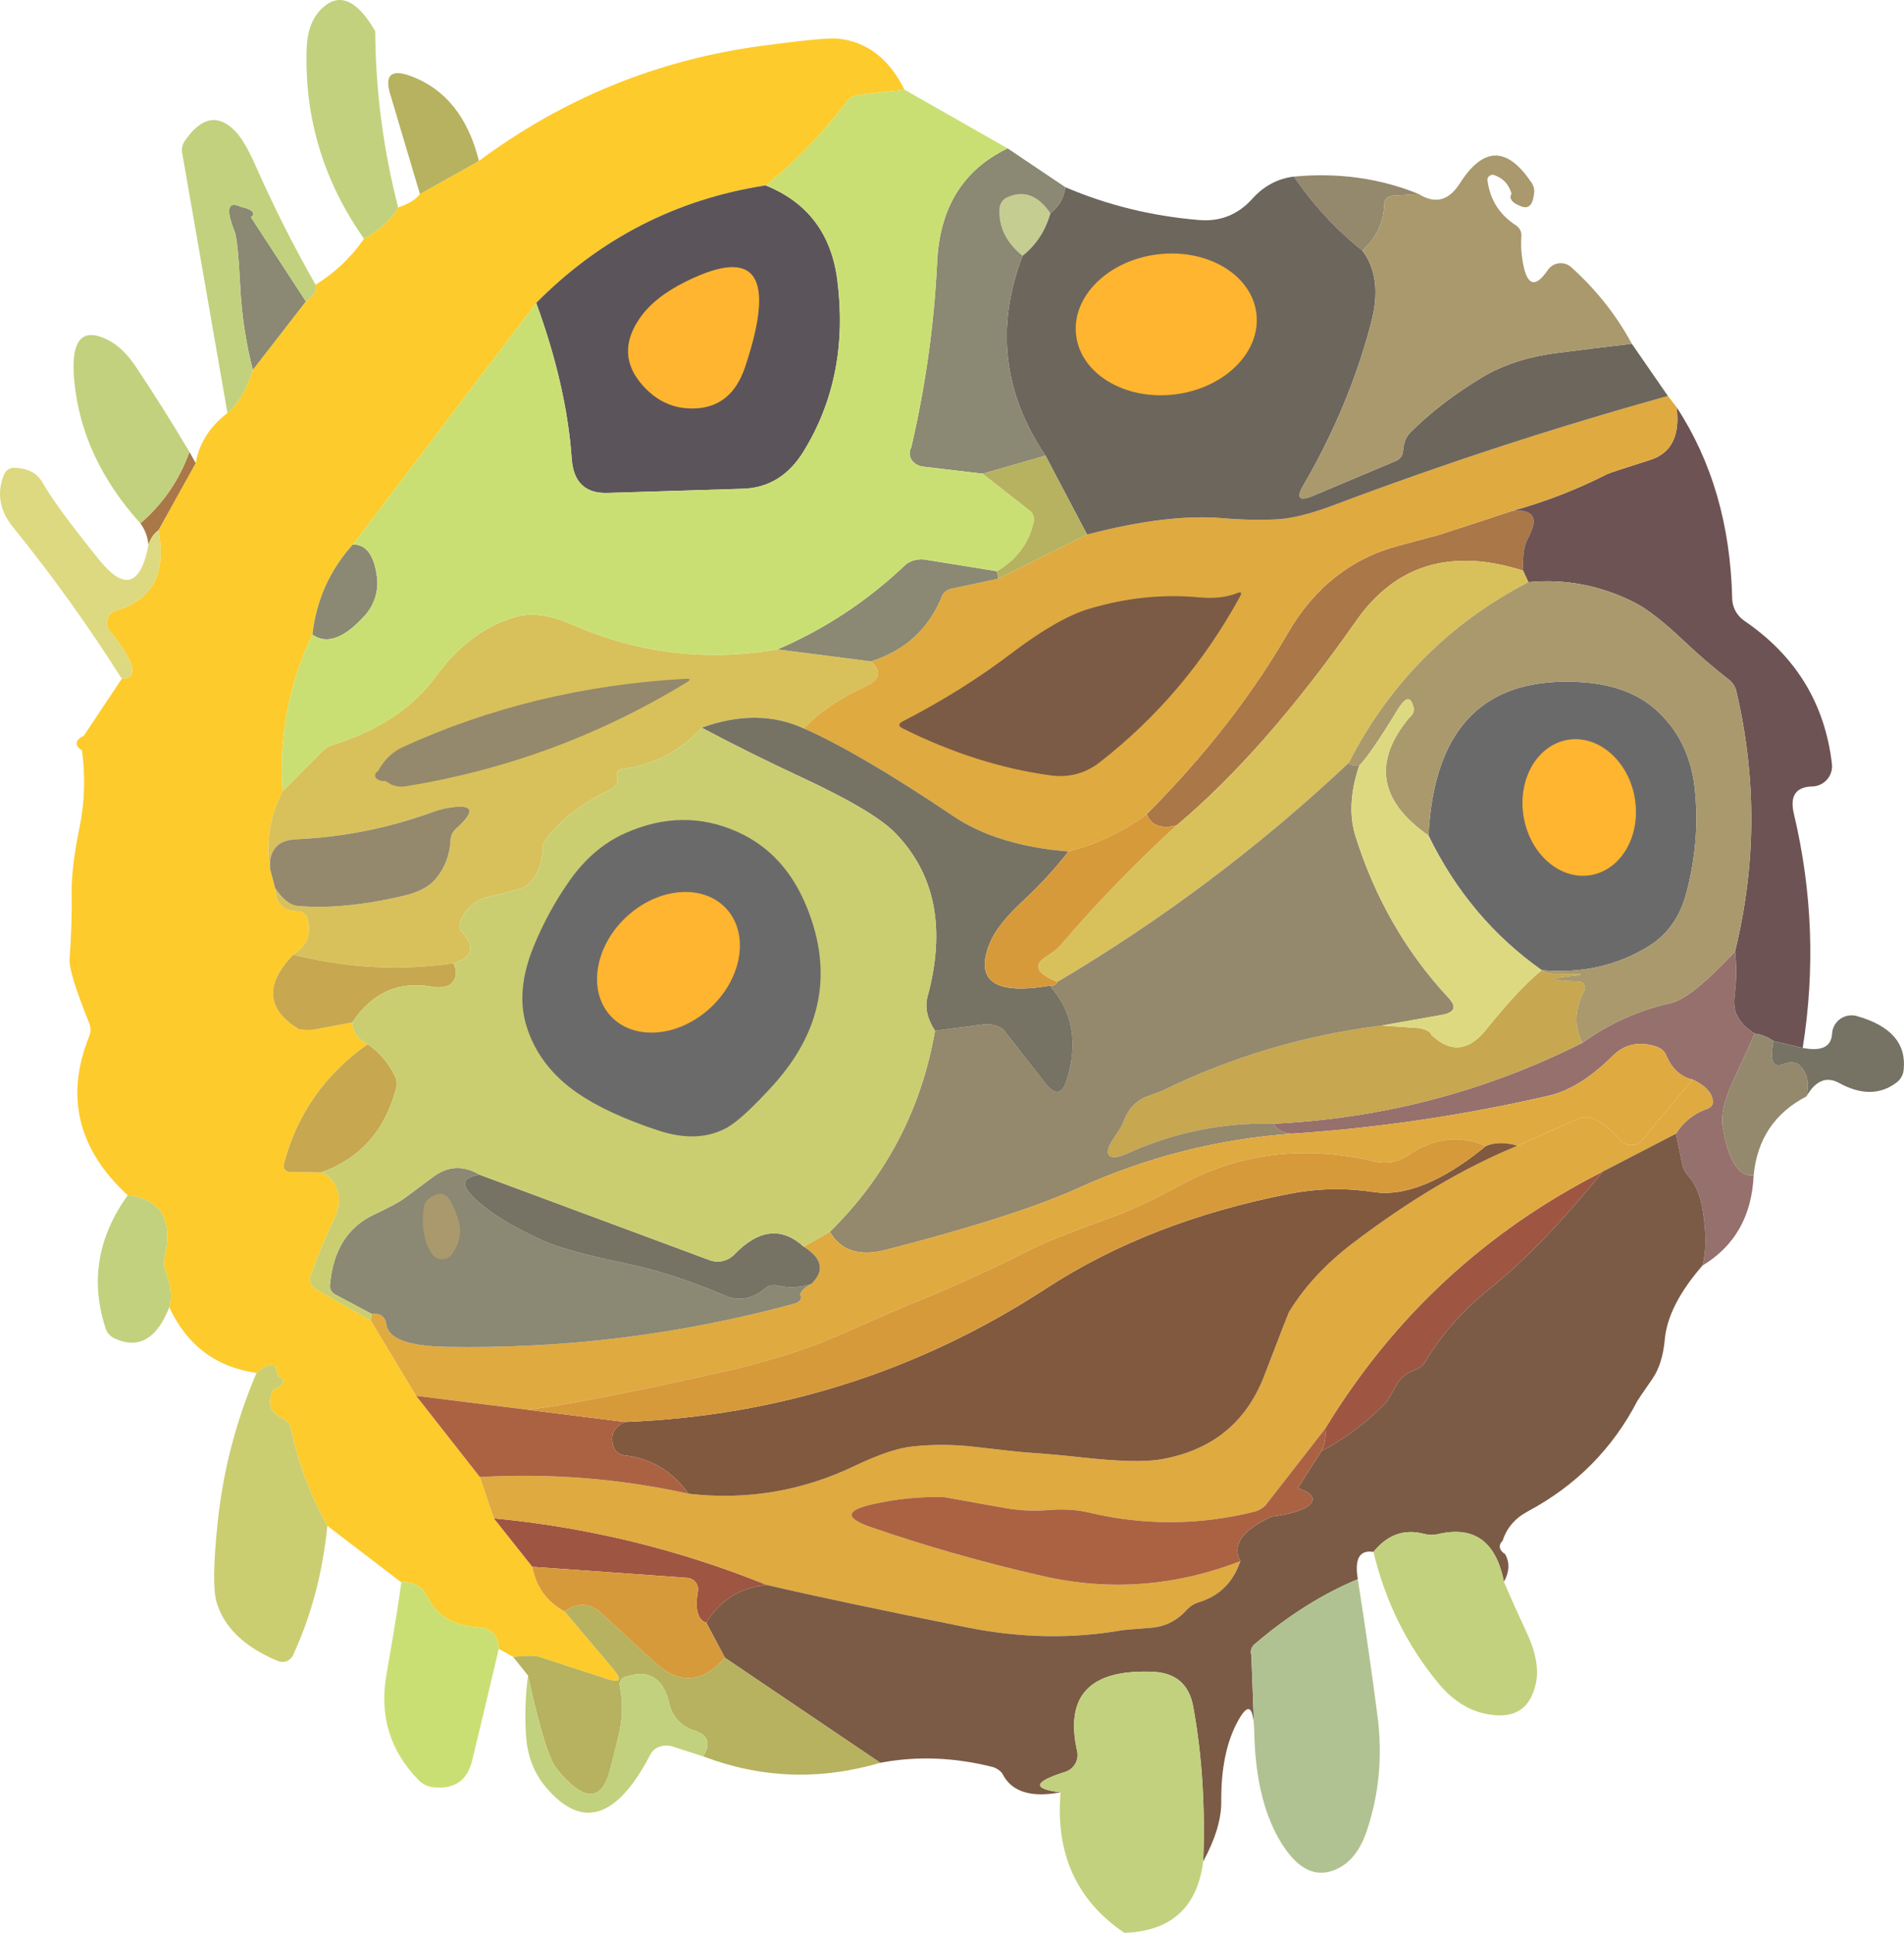 <?xml version="1.0" encoding="UTF-8" standalone="no"?><!-- Generator: Gravit.io --><svg xmlns="http://www.w3.org/2000/svg" xmlns:xlink="http://www.w3.org/1999/xlink" style="isolation:isolate" viewBox="220.27 207.581 127.712 129.59" width="127.712pt" height="129.59pt"><defs><clipPath id="_clipPath_qXi1VeFXWV0OezPH1amUVEUs8ROWpams"><rect x="220.27" y="207.581" width="127.712" height="129.59"/></clipPath></defs><g clip-path="url(#_clipPath_qXi1VeFXWV0OezPH1amUVEUs8ROWpams)"><path d=" M 280.937 213.591 L 277.937 213.931 C 277.578 213.982 277.283 214.115 277.137 214.291 Q 274.697 217.551 271.627 220.011 Q 262.677 221.391 256.237 227.891 L 243.937 244.091 Q 241.617 246.661 241.227 250.131 Q 238.847 255.051 239.227 260.631 Q 237.927 263.141 238.397 265.881 L 238.727 267.131 Q 238.767 268.651 240.187 268.671 C 240.504 268.68 240.777 268.849 240.867 269.091 Q 241.367 270.671 239.937 271.591 Q 237.057 274.601 240.317 276.581 C 240.592 276.639 240.911 276.657 241.217 276.631 L 243.897 276.131 Q 243.967 277.171 244.937 277.591 Q 240.617 280.631 239.307 285.651 C 239.277 285.769 239.302 285.895 239.376 285.993 C 239.45 286.09 239.565 286.148 239.687 286.151 L 241.817 286.191 Q 242.827 286.641 242.997 287.781 Q 243.087 288.471 242.587 289.521 Q 241.777 291.191 241.117 293.091 C 240.97 293.457 241.141 293.867 241.517 294.051 L 245.147 296.131 L 248.187 301.171 L 252.457 306.611 L 253.397 309.381 L 255.977 312.631 Q 256.347 314.641 258.147 315.631 L 261.387 319.461 Q 262.347 320.601 260.987 320.151 L 256.447 318.671 Q 256.137 318.571 255.527 318.611 L 254.687 318.671 L 253.727 318.131 Q 253.637 316.751 252.377 316.691 Q 249.887 316.571 248.937 314.631 Q 248.417 313.571 247.187 313.671 L 242.227 309.881 Q 240.517 306.811 239.787 303.371 C 239.731 303.081 239.525 302.83 239.227 302.691 Q 237.917 302.051 238.617 300.741 C 239.359 300.503 239.479 300.095 238.887 299.821 Q 238.827 298.491 237.477 299.631 Q 233.407 299.061 231.627 295.231 Q 231.897 294.181 231.387 292.841 C 231.263 292.538 231.236 292.208 231.307 291.891 Q 232.177 288.091 228.837 287.721 Q 223.837 283.111 226.237 277.101 C 226.372 276.8 226.376 276.463 226.247 276.161 Q 224.867 272.741 224.937 271.881 Q 225.107 269.641 225.077 267.411 Q 225.057 265.711 225.607 263.051 Q 226.127 260.511 225.767 257.881 C 225.253 257.587 225.306 257.165 225.887 256.921 L 228.437 253.091 Q 230.177 253.021 227.647 249.891 C 227.458 249.667 227.396 249.364 227.483 249.085 C 227.57 248.806 227.793 248.59 228.077 248.511 Q 231.717 247.431 230.897 243.131 L 233.397 238.631 Q 233.747 236.631 235.527 235.271 Q 236.547 234.471 237.227 232.381 L 240.787 227.791 Q 241.627 227.201 241.437 226.671 Q 243.377 225.481 244.687 223.591 Q 246.297 222.691 246.977 221.491 Q 248.047 221.131 248.437 220.591 L 252.397 218.371 Q 260.917 212.051 271.387 210.651 Q 275.627 210.081 276.487 210.171 Q 279.387 210.481 280.937 213.591 Z " fill="rgb(253,203,43)"/><path d=" M 271.627 220.011 Q 275.847 221.711 276.437 226.381 Q 277.257 232.831 274.167 237.851 Q 272.677 240.271 270.097 240.351 L 261.027 240.631 Q 258.777 240.701 258.617 238.321 Q 258.277 233.481 256.237 227.891 Q 262.677 221.391 271.627 220.011 Z " fill="rgb(91,84,91)"/><path d=" M 232.977 237.881 L 233.397 238.631 L 230.897 243.131 Q 230.407 243.501 230.227 244.131 Q 230.167 243.331 229.687 242.671 Q 231.967 240.701 232.977 237.881 Z " fill="rgb(170,119,72)"/><path d=" M 321.687 241.841 Q 323.887 241.621 322.747 243.691 Q 322.367 244.381 322.437 245.841 Q 315.207 243.551 311.247 249.191 Q 305.097 257.961 299.187 262.921 Q 297.647 263.301 297.187 262.171 Q 303.047 256.271 306.627 250.071 Q 309.307 245.431 314.117 244.161 Q 316.607 243.501 316.737 243.461 Q 319.217 242.661 321.687 241.841 Z " fill="rgb(170,119,72)"/><path d=" M 322.437 245.841 L 322.797 246.611 Q 314.857 250.711 310.737 258.731 Q 301.777 267.161 291.187 273.421 Q 289.107 272.561 290.407 271.741 Q 291.127 271.291 291.427 270.931 Q 295.057 266.691 299.187 262.921 Q 305.097 257.961 311.247 249.191 Q 315.207 243.551 322.437 245.841 Z " fill="rgb(216,193,91)"/><path d=" M 272.427 251.121 L 278.687 251.921 Q 279.797 252.901 278.377 253.571 Q 275.637 254.861 274.187 256.421 Q 271.107 255.011 267.337 256.371 Q 265.217 258.721 261.997 259.141 C 261.865 259.166 261.753 259.239 261.691 259.341 C 261.629 259.444 261.624 259.564 261.677 259.671 Q 261.777 260.261 261.127 260.571 Q 258.547 261.761 256.987 263.731 C 256.712 263.99 256.598 264.312 256.667 264.631 Q 256.557 266.111 255.617 266.951 Q 255.327 267.201 253.087 267.691 Q 251.717 267.991 251.157 269.341 C 250.995 269.621 251.072 269.956 251.347 270.171 Q 252.547 271.581 250.687 272.171 Q 245.287 272.941 239.937 271.591 Q 241.367 270.671 240.867 269.091 C 240.777 268.849 240.504 268.68 240.187 268.671 Q 238.767 268.651 238.727 267.131 Q 239.477 268.251 240.247 268.321 Q 243.327 268.591 247.377 267.631 Q 248.877 267.281 249.547 266.441 Q 250.397 265.381 250.487 263.951 C 250.487 263.636 250.628 263.336 250.877 263.121 Q 252.897 261.301 250.267 261.761 Q 249.797 261.841 249.147 262.081 Q 244.797 263.641 240.177 263.851 Q 239.227 263.901 238.827 264.321 Q 238.277 264.911 238.397 265.881 Q 237.927 263.141 239.227 260.631 L 241.727 258.111 Q 242.187 257.641 242.487 257.551 Q 247.167 256.131 249.497 252.941 Q 251.857 249.721 255.027 248.901 Q 256.507 248.521 258.687 249.471 Q 265.307 252.351 272.427 251.121 Z " fill="rgb(216,193,91)"/><path d=" M 290.727 221.881 Q 290.227 223.651 288.857 224.731 Q 287.207 223.391 287.317 221.561 C 287.335 221.241 287.527 220.956 287.817 220.821 Q 289.467 220.051 290.727 221.881 Z " fill="rgb(198,205,144)"/><path d=" M 327.777 286.131 Q 323.677 291.191 320.247 293.941 Q 317.407 296.231 315.867 298.891 C 315.732 299.132 315.472 299.332 315.137 299.451 Q 314.327 299.731 313.947 300.431 Q 313.377 301.471 313.177 301.681 Q 311.297 303.611 308.897 304.881 Q 309.267 304.151 309.147 303.381 Q 316.007 292.101 327.777 286.131 Z " fill="rgb(158,86,66)"/><path d=" M 271.687 313.841 Q 269.017 314.121 267.647 316.381 Q 266.777 316.091 267.077 314.291 C 267.123 314.078 267.073 313.856 266.94 313.681 C 266.806 313.506 266.602 313.393 266.377 313.371 L 255.977 312.631 L 253.397 309.381 Q 262.867 310.281 271.687 313.841 Z " fill="rgb(158,86,66)"/><path d=" M 323.687 272.631 Q 318.797 269.181 316.087 263.601 Q 316.637 252.671 326.397 253.321 Q 329.547 253.531 331.387 255.211 Q 333.577 257.201 333.937 260.381 Q 334.337 263.861 333.387 267.441 Q 332.757 269.851 330.847 271.031 Q 327.677 272.981 323.687 272.631 Z " fill="rgb(107,106,107)"/><path d=" M 332.727 234.881 Q 336.287 240.311 336.457 247.701 C 336.468 248.301 336.77 248.86 337.267 249.201 Q 342.437 252.721 343.147 258.791 C 343.193 259.171 343.075 259.553 342.824 259.843 C 342.572 260.132 342.211 260.302 341.827 260.311 Q 340.167 260.351 340.597 262.151 Q 342.447 269.941 341.187 277.841 L 339.227 277.381 Q 338.667 276.971 337.977 276.881 Q 337.197 276.431 336.797 275.701 Q 336.497 275.161 336.637 274.141 Q 336.807 272.771 336.647 271.381 Q 338.787 262.661 336.737 253.931 C 336.669 253.619 336.488 253.339 336.227 253.141 Q 334.687 251.941 333.277 250.611 Q 331.177 248.611 329.877 247.961 Q 326.487 246.261 322.797 246.611 L 322.437 245.841 Q 322.367 244.381 322.747 243.691 Q 323.887 241.621 321.687 241.841 Q 325.027 240.921 328.087 239.361 Q 328.267 239.271 330.947 238.421 Q 333.097 237.741 332.727 234.881 Z " fill="rgb(109,83,83)"/><path d=" M 336.647 271.381 Q 336.807 272.771 336.637 274.141 Q 336.497 275.161 336.797 275.701 Q 337.197 276.431 337.977 276.881 L 336.467 280.181 Q 335.637 281.971 335.827 283.141 Q 336.387 286.541 337.897 286.381 Q 337.717 290.471 334.467 292.431 Q 334.847 291.061 334.497 288.821 Q 334.267 287.291 333.547 286.471 Q 333.197 286.081 333.107 285.631 L 332.687 283.591 Q 333.397 282.461 334.647 281.971 C 335.033 281.883 335.255 281.591 335.147 281.311 Q 335.007 280.521 333.797 279.961 Q 332.637 279.691 332.057 278.401 C 331.978 278.128 331.74 277.894 331.407 277.761 Q 329.637 277.181 328.437 278.381 Q 326.237 280.561 324.167 281.041 Q 315.657 283.011 306.937 283.591 Q 306.067 283.561 305.687 282.921 Q 316.647 282.401 326.407 277.501 Q 329.107 275.551 332.377 274.821 Q 333.707 274.521 336.647 271.381 Z " fill="rgb(150,112,109)"/><path d=" M 239.937 271.591 Q 245.287 272.941 250.687 272.171 Q 251.127 273.121 250.377 273.651 C 250.102 273.754 249.773 273.797 249.447 273.771 Q 245.937 273.061 243.897 276.131 L 241.217 276.631 C 240.911 276.657 240.592 276.639 240.317 276.581 Q 237.057 274.601 239.937 271.591 Z " fill="rgb(199,167,79)"/><path d=" M 323.687 272.631 Q 323.997 272.891 324.937 272.881 Q 327.207 272.861 325.677 273.021 Q 323.167 273.291 326.177 273.391 C 326.321 273.396 326.452 273.473 326.525 273.597 C 326.598 273.72 326.602 273.873 326.537 274.001 Q 325.557 275.851 326.407 277.501 Q 316.647 282.401 305.687 282.921 Q 300.547 282.801 295.907 284.911 Q 295.257 285.211 294.917 285.161 Q 294.127 285.041 295.167 283.611 Q 295.467 283.191 295.657 282.711 Q 296.127 281.491 297.237 281.081 Q 298.137 280.751 298.227 280.711 Q 305.207 277.301 312.937 276.341 L 315.457 276.511 C 315.935 276.603 316.252 276.782 316.287 276.981 Q 318.207 278.781 319.937 276.631 Q 322.217 273.801 323.687 272.631 Z " fill="rgb(199,167,79)"/><path d=" M 244.937 277.591 Q 246.107 278.421 246.737 279.681 C 246.897 279.972 246.925 280.309 246.817 280.621 Q 245.707 284.781 241.817 286.191 L 239.687 286.151 C 239.565 286.148 239.45 286.09 239.376 285.993 C 239.302 285.895 239.277 285.769 239.307 285.651 Q 240.617 280.631 244.937 277.591 Z " fill="rgb(199,167,79)"/><path d=" M 315.437 220.591 L 313.627 220.701 C 313.29 220.765 313.07 221.033 313.127 221.311 Q 313.027 223.151 311.647 224.381 Q 309.027 222.301 307.057 219.421 Q 311.527 219.001 315.437 220.591 Z " fill="rgb(148,136,109)"/><path d=" M 310.737 258.731 Q 310.827 258.931 311.437 258.921 Q 310.547 261.581 311.187 263.631 Q 313.147 269.891 317.447 274.501 Q 318.277 275.401 316.957 275.631 L 312.937 276.341 Q 305.207 277.301 298.227 280.711 Q 298.137 280.751 297.237 281.081 Q 296.127 281.491 295.657 282.711 Q 295.467 283.191 295.167 283.611 Q 294.127 285.041 294.917 285.161 Q 295.257 285.211 295.907 284.911 Q 300.547 282.801 305.687 282.921 Q 306.067 283.561 306.937 283.591 Q 299.447 284.131 292.587 287.241 Q 288.397 289.141 279.687 291.381 Q 277.037 292.061 275.937 290.171 Q 281.617 284.571 282.987 276.691 L 286.367 276.251 C 286.83 276.24 287.272 276.37 287.557 276.601 L 290.377 280.201 Q 291.367 281.461 291.817 280.011 Q 292.997 276.241 290.687 273.671 Q 291.097 273.691 291.187 273.421 Q 301.777 267.161 310.737 258.731 Z " fill="rgb(148,136,109)"/><path d=" M 238.727 267.131 L 238.397 265.881 Q 238.277 264.911 238.827 264.321 Q 239.227 263.901 240.177 263.851 Q 244.797 263.641 249.147 262.081 Q 249.797 261.841 250.267 261.761 Q 252.897 261.301 250.877 263.121 C 250.628 263.336 250.487 263.636 250.487 263.951 Q 250.397 265.381 249.547 266.441 Q 248.877 267.281 247.377 267.631 Q 243.327 268.591 240.247 268.321 Q 239.477 268.251 238.727 267.131 Z " fill="rgb(148,136,109)"/><path d=" M 337.977 276.881 Q 338.667 276.971 339.227 277.381 Q 338.807 279.441 340.007 278.881 C 340.279 278.789 340.597 278.796 340.857 278.901 Q 341.787 279.651 341.437 281.091 Q 338.247 282.751 337.897 286.381 Q 336.387 286.541 335.827 283.141 Q 335.637 281.971 336.467 280.181 L 337.977 276.881 Z " fill="rgb(148,136,109)"/><path d=" M 332.147 234.131 L 332.727 234.881 Q 333.097 237.741 330.947 238.421 Q 328.267 239.271 328.087 239.361 Q 325.027 240.921 321.687 241.841 Q 319.217 242.661 316.737 243.461 Q 316.607 243.501 314.117 244.161 Q 309.307 245.431 306.627 250.071 Q 303.047 256.271 297.187 262.171 Q 294.797 263.931 291.937 264.671 Q 287.167 264.281 284.247 262.321 Q 277.867 258.031 274.187 256.421 Q 275.637 254.861 278.377 253.571 Q 279.797 252.901 278.687 251.921 Q 282.137 250.831 283.457 247.531 C 283.55 247.294 283.799 247.11 284.117 247.041 L 287.227 246.381 L 293.187 243.421 Q 298.587 242.011 302.247 242.321 Q 304.417 242.501 306.067 242.391 Q 307.487 242.291 309.707 241.461 Q 320.757 237.291 332.147 234.131 Z " fill="rgb(223,170,64)"/><path d=" M 333.797 279.961 L 330.367 284.081 C 330.18 284.265 329.918 284.364 329.649 284.352 C 329.379 284.341 329.127 284.22 328.957 284.021 Q 328.217 283.111 327.147 282.581 C 326.855 282.454 326.518 282.443 326.217 282.551 L 322.057 284.401 Q 320.847 284.041 319.937 284.421 Q 317.317 283.251 314.647 285.081 C 314.033 285.495 313.272 285.637 312.547 285.471 Q 305.417 283.761 299.377 287.071 Q 296.687 288.541 294.467 289.331 Q 290.797 290.651 289.477 291.321 Q 285.237 293.471 280.807 295.231 Q 280.747 295.251 276.517 297.111 Q 273.157 298.581 268.437 299.631 Q 259.277 301.671 255.647 302.101 L 248.187 301.171 L 245.147 296.131 L 245.187 295.671 Q 246.077 295.581 246.187 296.381 Q 246.387 297.811 250.187 297.881 Q 262.047 298.101 273.457 295.011 C 273.919 294.896 274.127 294.621 273.927 294.391 Q 274.057 293.971 274.687 293.671 Q 276.057 292.351 274.187 291.171 L 275.937 290.171 Q 277.037 292.061 279.687 291.381 Q 288.397 289.141 292.587 287.241 Q 299.447 284.131 306.937 283.591 Q 315.657 283.011 324.167 281.041 Q 326.237 280.561 328.437 278.381 Q 329.637 277.181 331.407 277.761 C 331.74 277.894 331.978 278.128 332.057 278.401 Q 332.637 279.691 333.797 279.961 Z " fill="rgb(223,170,64)"/><path d=" M 333.797 279.961 Q 335.007 280.521 335.147 281.311 C 335.255 281.591 335.033 281.883 334.647 281.971 Q 333.397 282.461 332.687 283.591 L 327.777 286.131 Q 316.007 292.101 309.147 303.381 L 305.207 308.441 C 305.013 308.675 304.728 308.85 304.397 308.941 Q 298.837 310.311 293.297 308.991 Q 292.077 308.701 290.537 308.831 Q 289.097 308.941 287.697 308.691 Q 283.647 307.961 283.607 307.961 Q 281.147 307.891 278.737 308.451 Q 276.087 309.061 278.657 309.961 Q 284.237 311.891 290.217 313.251 Q 296.927 314.781 303.467 312.251 Q 302.757 314.371 300.677 315.011 C 300.37 315.103 300.094 315.276 299.877 315.511 Q 298.897 316.611 297.457 316.721 Q 295.637 316.861 295.547 316.881 Q 290.497 317.771 285.127 316.691 Q 276.057 314.871 271.687 313.841 Q 262.867 310.281 253.397 309.381 L 252.457 306.611 Q 259.537 306.211 266.457 307.731 Q 272.317 308.401 277.607 305.861 Q 280.017 304.711 281.487 304.561 Q 283.577 304.341 285.677 304.591 Q 288.587 304.931 289.217 304.971 Q 291.007 305.091 292.787 305.291 Q 296.517 305.701 298.107 305.431 Q 303.237 304.551 305.057 299.851 Q 306.687 295.611 306.717 295.571 Q 308.257 293.031 310.997 290.941 Q 316.757 286.561 322.057 284.401 L 326.217 282.551 C 326.518 282.443 326.855 282.454 327.147 282.581 Q 328.217 283.111 328.957 284.021 C 329.127 284.22 329.379 284.341 329.649 284.352 C 329.918 284.364 330.18 284.265 330.367 284.081 L 333.797 279.961 Z " fill="rgb(223,170,64)"/><path d=" M 307.057 219.421 Q 309.027 222.301 311.647 224.381 Q 313.027 226.191 312.247 229.191 Q 310.787 234.811 307.687 240.131 Q 306.957 241.401 308.327 240.831 L 313.907 238.481 C 314.178 238.371 314.36 238.118 314.377 237.831 Q 314.437 237.001 314.877 236.571 Q 316.827 234.611 319.647 232.901 Q 321.717 231.651 324.537 231.271 Q 327.127 230.931 329.727 230.631 L 332.147 234.131 Q 320.757 237.291 309.707 241.461 Q 307.487 242.291 306.067 242.391 Q 304.417 242.501 302.247 242.321 Q 298.587 242.011 293.187 243.421 L 290.397 238.131 Q 286.137 231.841 288.857 224.731 Q 290.227 223.651 290.727 221.881 Q 291.587 221.211 291.727 220.131 Q 295.927 221.931 300.667 222.331 Q 302.817 222.521 304.267 220.911 Q 305.427 219.621 307.057 219.421 Z " fill="rgb(109,102,93)"/><path d=" M 332.687 283.591 L 333.107 285.631 Q 333.197 286.081 333.547 286.471 Q 334.267 287.291 334.497 288.821 Q 334.847 291.061 334.467 292.431 Q 332.147 295.091 331.937 297.381 Q 331.787 299.051 331.097 300.041 Q 330.177 301.371 330.107 301.491 Q 327.607 306.321 322.737 308.921 Q 321.457 309.611 321.057 310.891 C 320.753 311.171 320.823 311.537 321.227 311.781 Q 321.707 312.641 321.147 313.631 Q 320.347 309.581 316.727 310.441 Q 316.277 310.551 315.777 310.421 Q 313.797 309.901 312.397 311.631 Q 310.997 311.411 311.347 313.461 Q 307.837 314.921 304.517 317.741 C 304.225 317.941 304.106 318.249 304.207 318.541 L 304.397 323.631 Q 304.327 321.121 303.327 322.931 Q 302.157 325.021 302.187 328.381 Q 302.197 330.141 300.977 332.381 Q 301.187 326.821 300.307 322.011 Q 299.897 319.771 297.617 319.671 Q 291.267 319.391 292.517 324.981 C 292.658 325.583 292.31 326.191 291.717 326.381 Q 288.517 327.391 291.407 327.751 Q 288.537 328.291 287.587 326.651 C 287.481 326.394 287.227 326.18 286.887 326.061 Q 282.987 325.071 279.317 325.771 L 268.897 318.731 L 267.647 316.381 Q 269.017 314.121 271.687 313.841 Q 276.057 314.871 285.127 316.691 Q 290.497 317.771 295.547 316.881 Q 295.637 316.861 297.457 316.721 Q 298.897 316.611 299.877 315.511 C 300.094 315.276 300.37 315.103 300.677 315.011 Q 302.757 314.371 303.467 312.251 Q 302.597 310.641 305.567 309.261 C 306.85 309.11 307.827 308.792 308.178 308.412 C 308.528 308.031 308.206 307.638 307.317 307.361 L 308.897 304.881 Q 311.297 303.611 313.177 301.681 Q 313.377 301.471 313.947 300.431 Q 314.327 299.731 315.137 299.451 C 315.472 299.332 315.732 299.132 315.867 298.891 Q 317.407 296.231 320.247 293.941 Q 323.677 291.191 327.777 286.131 L 332.687 283.591 Z " fill="rgb(123,91,70)"/><path d=" M 322.057 284.401 Q 316.757 286.561 310.997 290.941 Q 308.257 293.031 306.717 295.571 Q 306.687 295.611 305.057 299.851 Q 303.237 304.551 298.107 305.431 Q 296.517 305.701 292.787 305.291 Q 291.007 305.091 289.217 304.971 Q 288.587 304.931 285.677 304.591 Q 283.577 304.341 281.487 304.561 Q 280.017 304.711 277.607 305.861 Q 272.317 308.401 266.457 307.731 Q 264.787 305.441 262.187 305.161 C 261.852 305.123 261.573 304.937 261.467 304.681 Q 260.997 303.491 262.187 302.921 Q 277.627 302.321 290.467 293.951 Q 297.367 289.461 306.757 287.621 Q 309.567 287.071 312.397 287.501 Q 315.567 287.991 319.937 284.421 Q 320.847 284.041 322.057 284.401 Z " fill="rgb(128,89,62)"/><path d=" M 287.857 217.531 L 291.727 220.131 Q 291.587 221.211 290.727 221.881 Q 289.467 220.051 287.817 220.821 C 287.527 220.956 287.335 221.241 287.317 221.561 Q 287.207 223.391 288.857 224.731 Q 286.137 231.841 290.397 238.131 L 286.187 239.341 L 282.137 238.861 C 281.813 238.805 281.539 238.625 281.394 238.373 C 281.249 238.12 281.25 237.824 281.397 237.571 Q 282.837 231.361 283.127 225.191 Q 283.377 219.671 287.857 217.531 Z " fill="rgb(139,136,115)"/><path d=" M 240.787 227.791 L 237.227 232.381 Q 236.517 229.601 236.377 226.691 Q 236.227 223.631 235.997 223.071 Q 235.107 220.841 236.437 221.451 C 237.179 221.599 237.468 221.9 237.097 222.141 L 240.787 227.791 Z " fill="rgb(139,136,115)"/><path d=" M 243.937 244.091 Q 245.267 244.061 245.557 246.271 C 245.672 247.199 245.38 248.132 244.757 248.831 Q 242.677 251.151 241.227 250.131 Q 241.617 246.661 243.937 244.091 Z " fill="rgb(139,136,115)"/><path d=" M 287.147 245.881 L 287.227 246.381 L 284.117 247.041 C 283.799 247.11 283.55 247.294 283.457 247.531 Q 282.137 250.831 278.687 251.921 L 272.427 251.121 Q 277.237 249.051 281.057 245.401 C 281.378 245.165 281.812 245.052 282.247 245.091 L 287.147 245.881 Z " fill="rgb(139,136,115)"/><path d=" M 252.437 286.341 Q 250.837 286.581 251.877 287.691 Q 253.307 289.241 256.777 290.801 Q 258.257 291.461 262.287 292.301 Q 265.387 292.951 268.877 294.441 Q 270.297 295.051 271.577 293.971 C 271.807 293.78 272.114 293.706 272.407 293.771 Q 273.547 294.031 274.687 293.671 Q 274.057 293.971 273.927 294.391 C 274.127 294.621 273.919 294.896 273.457 295.011 Q 262.047 298.101 250.187 297.881 Q 246.387 297.811 246.187 296.381 Q 246.077 295.581 245.187 295.671 L 242.867 294.431 C 242.532 294.294 242.346 293.998 242.407 293.701 Q 242.717 290.271 245.327 289.031 Q 246.937 288.271 247.397 287.921 Q 248.347 287.221 249.297 286.511 Q 250.797 285.371 252.437 286.341 Z " fill="rgb(139,136,115)"/><path d=" M 274.187 256.421 Q 277.867 258.031 284.247 262.321 Q 287.167 264.281 291.937 264.671 Q 290.547 266.451 288.887 267.981 Q 287.147 269.601 286.657 270.821 Q 285.127 274.621 290.687 273.671 Q 292.997 276.241 291.817 280.011 Q 291.367 281.461 290.377 280.201 L 287.557 276.601 C 287.272 276.37 286.83 276.24 286.367 276.251 L 282.987 276.691 Q 282.197 275.481 282.487 274.391 Q 284.337 267.561 280.317 263.431 Q 278.867 261.941 273.977 259.671 Q 270.637 258.121 267.337 256.371 Q 271.107 255.011 274.187 256.421 Z " fill="rgb(118,115,100)"/><path d=" M 341.437 281.091 Q 341.787 279.651 340.857 278.901 C 340.597 278.796 340.279 278.789 340.007 278.881 Q 338.807 279.441 339.227 277.381 L 341.187 277.841 Q 343.087 278.211 343.157 276.881 C 343.18 276.49 343.379 276.13 343.699 275.901 C 344.019 275.672 344.426 275.598 344.807 275.701 Q 348.257 276.671 347.957 279.331 C 347.924 279.654 347.758 279.949 347.497 280.151 Q 345.847 281.411 343.627 280.191 Q 342.357 279.501 341.437 281.091 Z " fill="rgb(118,115,100)"/><path d=" M 252.437 286.341 L 267.867 292.071 C 268.439 292.28 269.082 292.138 269.507 291.711 Q 271.957 289.141 274.187 291.171 Q 276.057 292.351 274.687 293.671 Q 273.547 294.031 272.407 293.771 C 272.114 293.706 271.807 293.78 271.577 293.971 Q 270.297 295.051 268.877 294.441 Q 265.387 292.951 262.287 292.301 Q 258.257 291.461 256.777 290.801 Q 253.307 289.241 251.877 287.691 Q 250.837 286.581 252.437 286.341 Z " fill="rgb(118,115,100)"/><path d=" M 329.727 230.631 Q 327.127 230.931 324.537 231.271 Q 321.717 231.651 319.647 232.901 Q 316.827 234.611 314.877 236.571 Q 314.437 237.001 314.377 237.831 C 314.36 238.118 314.178 238.371 313.907 238.481 L 308.327 240.831 Q 306.957 241.401 307.687 240.131 Q 310.787 234.811 312.247 229.191 Q 313.027 226.191 311.647 224.381 Q 313.027 223.151 313.127 221.311 C 313.07 221.033 313.29 220.765 313.627 220.701 L 315.437 220.591 Q 317.077 221.621 318.187 219.881 Q 320.507 216.231 322.907 219.701 C 323.139 219.97 323.23 220.306 323.157 220.631 Q 323.017 221.801 322.157 221.351 C 321.674 221.169 321.471 220.852 321.657 220.571 Q 321.397 219.631 320.477 219.311 C 320.36 219.282 320.235 219.313 320.147 219.393 C 320.06 219.472 320.022 219.589 320.047 219.701 Q 320.307 221.621 321.937 222.681 C 322.204 222.848 322.351 223.141 322.317 223.441 Q 322.267 224.151 322.367 224.861 Q 322.747 227.651 324.087 225.691 C 324.258 225.437 324.53 225.27 324.834 225.233 C 325.137 225.197 325.442 225.294 325.667 225.501 Q 328.177 227.761 329.727 230.631 Z " fill="rgb(169,153,108)"/><path d=" M 322.797 246.611 Q 326.487 246.261 329.877 247.961 Q 331.177 248.611 333.277 250.611 Q 334.687 251.941 336.227 253.141 C 336.488 253.339 336.669 253.619 336.737 253.931 Q 338.787 262.661 336.647 271.381 Q 333.707 274.521 332.377 274.821 Q 329.107 275.551 326.407 277.501 Q 325.557 275.851 326.537 274.001 C 326.602 273.873 326.598 273.72 326.525 273.597 C 326.452 273.473 326.321 273.396 326.177 273.391 Q 323.167 273.291 325.677 273.021 Q 327.207 272.861 324.937 272.881 Q 323.997 272.891 323.687 272.631 Q 327.677 272.981 330.847 271.031 Q 332.757 269.851 333.387 267.441 Q 334.337 263.861 333.937 260.381 Q 333.577 257.201 331.387 255.211 Q 329.547 253.531 326.397 253.321 Q 316.637 252.671 316.087 263.601 Q 311.117 260.131 314.797 255.701 C 315.099 255.471 315.19 255.128 315.027 254.831 Q 314.757 253.941 313.997 255.191 Q 312.237 258.091 311.437 258.921 Q 310.827 258.931 310.737 258.731 Q 314.857 250.711 322.797 246.611 Z " fill="rgb(169,153,108)"/><path d=" M 230.227 244.131 Q 230.407 243.501 230.897 243.131 Q 231.717 247.431 228.077 248.511 C 227.793 248.59 227.57 248.806 227.483 249.085 C 227.396 249.364 227.458 249.667 227.647 249.891 Q 230.177 253.021 228.437 253.091 Q 225.087 247.791 221.137 242.921 Q 219.787 241.251 220.537 239.401 C 220.65 239.11 220.936 238.924 221.247 238.941 Q 222.597 238.991 223.127 239.941 Q 223.957 241.441 226.937 245.131 Q 229.437 248.221 230.227 244.131 Z " fill="rgb(221,217,129)"/><path d=" M 316.087 263.601 Q 318.797 269.181 323.687 272.631 Q 322.217 273.801 319.937 276.631 Q 318.207 278.781 316.287 276.981 C 316.252 276.782 315.935 276.603 315.457 276.511 L 312.937 276.341 L 316.957 275.631 Q 318.277 275.401 317.447 274.501 Q 313.147 269.891 311.187 263.631 Q 310.547 261.581 311.437 258.921 Q 312.237 258.091 313.997 255.191 Q 314.757 253.941 315.027 254.831 C 315.19 255.128 315.099 255.471 314.797 255.701 Q 311.117 260.131 316.087 263.601 Z " fill="rgb(221,217,129)"/><path d=" M 267.337 256.371 Q 270.637 258.121 273.977 259.671 Q 278.867 261.941 280.317 263.431 Q 284.337 267.561 282.487 274.391 Q 282.197 275.481 282.987 276.691 Q 281.617 284.571 275.937 290.171 L 274.187 291.171 Q 271.957 289.141 269.507 291.711 C 269.082 292.138 268.439 292.28 267.867 292.071 L 252.437 286.341 Q 250.797 285.371 249.297 286.511 Q 248.347 287.221 247.397 287.921 Q 246.937 288.271 245.327 289.031 Q 242.717 290.271 242.407 293.701 C 242.346 293.998 242.532 294.294 242.867 294.431 L 245.187 295.671 L 245.147 296.131 L 241.517 294.051 C 241.141 293.867 240.97 293.457 241.117 293.091 Q 241.777 291.191 242.587 289.521 Q 243.087 288.471 242.997 287.781 Q 242.827 286.641 241.817 286.191 Q 245.707 284.781 246.817 280.621 C 246.925 280.309 246.897 279.972 246.737 279.681 Q 246.107 278.421 244.937 277.591 Q 243.967 277.171 243.897 276.131 Q 245.937 273.061 249.447 273.771 C 249.773 273.797 250.102 273.754 250.377 273.651 Q 251.127 273.121 250.687 272.171 Q 252.547 271.581 251.347 270.171 C 251.072 269.956 250.995 269.621 251.157 269.341 Q 251.717 267.991 253.087 267.691 Q 255.327 267.201 255.617 266.951 Q 256.557 266.111 256.667 264.631 C 256.598 264.312 256.712 263.99 256.987 263.731 Q 258.547 261.761 261.127 260.571 Q 261.777 260.261 261.677 259.671 C 261.624 259.564 261.629 259.444 261.691 259.341 C 261.753 259.239 261.865 259.166 261.997 259.141 Q 265.217 258.721 267.337 256.371 Z " fill="rgb(202,206,113)"/><path d=" M 242.227 309.881 Q 241.757 314.621 239.917 318.571 C 239.747 318.936 239.317 319.107 238.937 318.961 Q 235.517 317.541 234.787 314.961 Q 234.447 313.761 234.857 309.781 Q 235.387 304.521 237.477 299.631 Q 238.827 298.491 238.887 299.821 C 239.479 300.095 239.359 300.503 238.617 300.741 Q 237.917 302.051 239.227 302.691 C 239.525 302.83 239.731 303.081 239.787 303.371 Q 240.517 306.811 242.227 309.881 Z " fill="rgb(202,206,113)"/><path d=" M 248.187 301.171 L 255.647 302.101 L 262.187 302.921 Q 260.997 303.491 261.467 304.681 C 261.573 304.937 261.852 305.123 262.187 305.161 Q 264.787 305.441 266.457 307.731 Q 259.537 306.211 252.457 306.611 L 248.187 301.171 Z " fill="rgb(170,98,67)"/><path d=" M 309.147 303.381 Q 309.267 304.151 308.897 304.881 L 307.317 307.361 C 308.206 307.638 308.528 308.031 308.178 308.412 C 307.827 308.792 306.85 309.11 305.567 309.261 Q 302.597 310.641 303.467 312.251 Q 296.927 314.781 290.217 313.251 Q 284.237 311.891 278.657 309.961 Q 276.087 309.061 278.737 308.451 Q 281.147 307.891 283.607 307.961 Q 283.647 307.961 287.697 308.691 Q 289.097 308.941 290.537 308.831 Q 292.077 308.701 293.297 308.991 Q 298.837 310.311 304.397 308.941 C 304.728 308.85 305.013 308.675 305.207 308.441 L 309.147 303.381 Z " fill="rgb(170,98,67)"/><path d=" M 280.937 213.591 L 287.857 217.531 Q 283.377 219.671 283.127 225.191 Q 282.837 231.361 281.397 237.571 C 281.25 237.824 281.249 238.12 281.394 238.373 C 281.539 238.625 281.813 238.805 282.137 238.861 L 286.187 239.341 L 289.327 241.801 C 289.584 241.998 289.69 242.321 289.597 242.621 Q 289.117 244.721 287.147 245.881 L 282.247 245.091 C 281.812 245.052 281.378 245.165 281.057 245.401 Q 277.237 249.051 272.427 251.121 Q 265.307 252.351 258.687 249.471 Q 256.507 248.521 255.027 248.901 Q 251.857 249.721 249.497 252.941 Q 247.167 256.131 242.487 257.551 Q 242.187 257.641 241.727 258.111 L 239.227 260.631 Q 238.847 255.051 241.227 250.131 Q 242.677 251.151 244.757 248.831 C 245.38 248.132 245.672 247.199 245.557 246.271 Q 245.267 244.061 243.937 244.091 L 256.237 227.891 Q 258.277 233.481 258.617 238.321 Q 258.777 240.701 261.027 240.631 L 270.097 240.351 Q 272.677 240.271 274.167 237.851 Q 277.257 232.831 276.437 226.381 Q 275.847 221.711 271.627 220.011 Q 274.697 217.551 277.137 214.291 C 277.283 214.115 277.578 213.982 277.937 213.931 L 280.937 213.591 Z " fill="rgb(202,223,115)"/><path d=" M 247.187 313.671 Q 248.417 313.571 248.937 314.631 Q 249.887 316.571 252.377 316.691 Q 253.637 316.751 253.727 318.131 Q 252.847 321.881 251.937 325.631 Q 251.437 327.681 249.247 327.401 C 248.917 327.346 248.615 327.195 248.387 326.971 Q 245.467 324.021 246.187 319.881 Q 246.997 315.221 247.187 313.671 Z " fill="rgb(202,223,115)"/><path d=" M 311.347 313.461 Q 312.097 318.251 312.667 322.631 Q 313.187 326.631 311.957 330.311 Q 311.347 332.141 310.107 332.811 Q 308.127 333.871 306.497 331.571 Q 304.487 328.721 304.397 323.631 L 304.207 318.541 C 304.106 318.249 304.225 317.941 304.517 317.741 Q 307.837 314.921 311.347 313.461 Z " fill="rgb(177,194,146)"/><path d=" M 252.397 218.371 L 248.437 220.591 L 246.437 213.871 Q 245.867 211.961 247.827 212.681 Q 251.297 213.971 252.397 218.371 Z " fill="rgb(182,178,95)"/><path d=" M 290.397 238.131 L 293.187 243.421 L 287.227 246.381 L 287.147 245.881 Q 289.117 244.721 289.597 242.621 C 289.69 242.321 289.584 241.998 289.327 241.801 L 286.187 239.341 L 290.397 238.131 Z " fill="rgb(182,178,95)"/><path d=" M 268.897 318.731 L 279.317 325.771 Q 273.257 327.551 267.437 325.341 Q 268.247 324.031 266.797 323.591 C 265.985 323.336 265.369 322.67 265.177 321.841 Q 264.577 319.201 262.207 320.011 C 261.911 320.114 261.758 320.408 261.857 320.681 Q 262.137 322.161 261.837 323.591 Q 261.647 324.481 261.197 326.211 Q 260.357 329.511 257.627 326.191 Q 256.837 325.231 255.687 319.921 L 254.687 318.671 L 255.527 318.611 Q 256.137 318.571 256.447 318.671 L 260.987 320.151 Q 262.347 320.601 261.387 319.461 L 258.147 315.631 Q 259.457 314.651 260.717 315.841 Q 262.457 317.481 264.237 319.081 Q 266.667 321.271 268.897 318.731 Z " fill="rgb(182,178,95)"/><path d=" M 245.437 209.671 Q 245.477 215.671 246.977 221.491 Q 246.297 222.691 244.687 223.591 Q 240.617 217.801 240.837 210.871 Q 240.897 209.091 241.827 208.181 Q 243.577 206.461 245.437 209.671 Z " fill="rgb(194,209,125)"/><path d=" M 241.437 226.671 Q 241.627 227.201 240.787 227.791 L 237.097 222.141 C 237.468 221.9 237.179 221.599 236.437 221.451 Q 235.107 220.841 235.997 223.071 Q 236.227 223.631 236.377 226.691 Q 236.517 229.601 237.227 232.381 Q 236.547 234.471 235.527 235.271 L 232.497 217.871 C 232.426 217.557 232.503 217.23 232.707 216.971 Q 234.327 214.661 236.007 216.331 Q 236.657 216.971 237.427 218.721 Q 239.227 222.791 241.437 226.671 Z " fill="rgb(194,209,125)"/><path d=" M 232.977 237.881 Q 231.967 240.701 229.687 242.671 Q 225.727 238.291 225.247 233.071 Q 224.877 228.991 227.577 230.411 Q 228.567 230.931 229.417 232.221 Q 231.267 235.001 232.977 237.881 Z " fill="rgb(194,209,125)"/><path d=" M 228.837 287.721 Q 232.177 288.091 231.307 291.891 C 231.236 292.208 231.263 292.538 231.387 292.841 Q 231.897 294.181 231.627 295.231 Q 230.357 298.441 227.937 297.311 C 227.629 297.158 227.41 296.896 227.337 296.591 Q 225.827 291.911 228.837 287.721 Z " fill="rgb(194,209,125)"/><path d=" M 321.147 313.631 Q 321.867 315.321 322.647 316.981 Q 323.607 319.021 323.287 320.451 Q 322.697 323.171 319.717 322.441 Q 318.087 322.031 316.777 320.471 Q 313.587 316.631 312.397 311.631 Q 313.797 309.901 315.777 310.421 Q 316.277 310.551 316.727 310.441 Q 320.347 309.581 321.147 313.631 Z " fill="rgb(194,209,125)"/><path d=" M 300.977 332.381 Q 300.377 337.021 295.687 337.171 Q 290.887 333.931 291.407 327.751 Q 288.517 327.391 291.717 326.381 C 292.31 326.191 292.658 325.583 292.517 324.981 Q 291.267 319.391 297.617 319.671 Q 299.897 319.771 300.307 322.011 Q 301.187 326.821 300.977 332.381 Z " fill="rgb(194,209,125)"/><path d=" M 255.687 319.921 Q 256.837 325.231 257.627 326.191 Q 260.357 329.511 261.197 326.211 Q 261.647 324.481 261.837 323.591 Q 262.137 322.161 261.857 320.681 C 261.758 320.408 261.911 320.114 262.207 320.011 Q 264.577 319.201 265.177 321.841 C 265.369 322.67 265.985 323.336 266.797 323.591 Q 268.247 324.031 267.437 325.341 L 265.287 324.651 C 264.775 324.524 264.229 324.709 263.957 325.101 Q 260.547 331.731 256.897 327.421 Q 255.667 325.981 255.547 323.861 Q 255.427 321.891 255.687 319.921 Z " fill="rgb(194,209,125)"/><path d=" M 297.187 262.171 Q 297.647 263.301 299.187 262.921 Q 295.057 266.691 291.427 270.931 Q 291.127 271.291 290.407 271.741 Q 289.107 272.561 291.187 273.421 Q 291.097 273.691 290.687 273.671 Q 285.127 274.621 286.657 270.821 Q 287.147 269.601 288.887 267.981 Q 290.547 266.451 291.937 264.671 Q 294.797 263.931 297.187 262.171 Z " fill="rgb(215,154,59)"/><path d=" M 319.937 284.421 Q 315.567 287.991 312.397 287.501 Q 309.567 287.071 306.757 287.621 Q 297.367 289.461 290.467 293.951 Q 277.627 302.321 262.187 302.921 L 255.647 302.101 Q 259.277 301.671 268.437 299.631 Q 273.157 298.581 276.517 297.111 Q 280.747 295.251 280.807 295.231 Q 285.237 293.471 289.477 291.321 Q 290.797 290.651 294.467 289.331 Q 296.687 288.541 299.377 287.071 Q 305.417 283.761 312.547 285.471 C 313.272 285.637 314.033 285.495 314.647 285.081 Q 317.317 283.251 319.937 284.421 Z " fill="rgb(215,154,59)"/><path d=" M 255.977 312.631 L 266.377 313.371 C 266.602 313.393 266.806 313.506 266.94 313.681 C 267.073 313.856 267.123 314.078 267.077 314.291 Q 266.777 316.091 267.647 316.381 L 268.897 318.731 Q 266.667 321.271 264.237 319.081 Q 262.457 317.481 260.717 315.841 Q 259.457 314.651 258.147 315.631 Q 256.347 314.641 255.977 312.631 Z " fill="rgb(215,154,59)"/><path d=" M 292.452 230.062 C 292.138 227.471 294.592 225.039 297.929 224.635 C 301.266 224.231 304.23 226.007 304.543 228.599 C 304.857 231.191 302.402 233.623 299.066 234.026 C 295.729 234.43 292.765 232.654 292.452 230.062 Z " fill="rgb(255,181,47)"/><path d=" M 263.377 233.421 Q 261.527 231.341 263.157 228.951 Q 264.127 227.521 266.267 226.461 Q 273.347 222.941 270.247 232.191 Q 269.337 234.911 266.817 234.971 Q 264.797 235.021 263.377 233.421 Z " fill="rgb(255,181,47)"/><path d=" M 325.414 257.188 C 327.47 256.833 329.49 258.575 329.922 261.077 C 330.354 263.579 329.036 265.898 326.98 266.254 C 324.925 266.609 322.905 264.866 322.473 262.364 C 322.04 259.862 323.359 257.543 325.414 257.188 Z " fill="rgb(255,181,47)"/><path d=" M 259.007 280.871 Q 256.397 279.071 255.567 276.321 Q 254.867 273.991 256.057 271.061 Q 257.007 268.721 258.457 266.651 Q 260.017 264.431 262.167 263.461 Q 266.077 261.701 269.767 263.371 Q 272.957 264.811 274.417 268.481 Q 277.007 274.941 272.137 280.331 Q 270.077 282.601 269.027 283.191 Q 267.097 284.251 264.437 283.381 Q 261.037 282.261 259.007 280.871 Z " fill="rgb(107,106,107)"/><path d=" M 246.127 259.941 Q 245.877 259.971 245.707 259.891 C 245.555 259.841 245.449 259.735 245.431 259.612 C 245.412 259.488 245.483 259.366 245.617 259.291 Q 246.257 258.151 247.247 257.691 Q 256.037 253.661 266.257 253.091 Q 266.757 253.071 266.327 253.331 Q 257.567 258.681 247.397 260.311 C 247.095 260.344 246.787 260.298 246.517 260.181 Q 246.317 260.071 246.127 259.941 Z " fill="rgb(148,136,109)"/><path d=" M 280.827 256.421 Q 280.357 256.191 280.817 255.951 Q 284.857 253.871 288.157 251.351 Q 291.227 249.031 293.317 248.401 Q 297.037 247.291 300.687 247.631 Q 302.217 247.771 303.237 247.351 Q 303.667 247.181 303.447 247.571 Q 299.837 254.171 294.047 258.681 Q 292.597 259.811 290.767 259.571 Q 285.827 258.911 280.827 256.421 Z " fill="rgb(123,91,70)"/><path d=" M 250.607 291.651 C 250.452 291.877 250.192 292.012 249.915 292.01 C 249.637 292.008 249.38 291.869 249.227 291.641 Q 248.467 290.461 248.677 288.681 C 248.674 288.368 248.84 288.072 249.127 287.881 Q 250.047 287.241 250.517 288.161 Q 250.827 288.771 251.037 289.441 Q 251.367 290.521 250.607 291.651 Z " fill="rgb(169,153,108)"/><path d=" M 244.077 219.041 Q 243.767 220.091 243.677 219.001 Q 243.517 217.061 242.617 215.221 Q 242.427 214.841 242.447 214.501 Q 242.567 213.101 243.567 214.521 Q 244.857 216.361 244.077 219.041 Z " fill="rgb(194,209,125)"/><path d=" M 261.245 275.715 C 259.68 274.043 260.14 271.065 262.272 269.07 C 264.404 267.076 267.405 266.814 268.97 268.486 C 270.535 270.159 270.075 273.136 267.943 275.131 C 265.811 277.126 262.81 277.388 261.245 275.715 Z " fill="rgb(255,181,47)"/></g></svg>